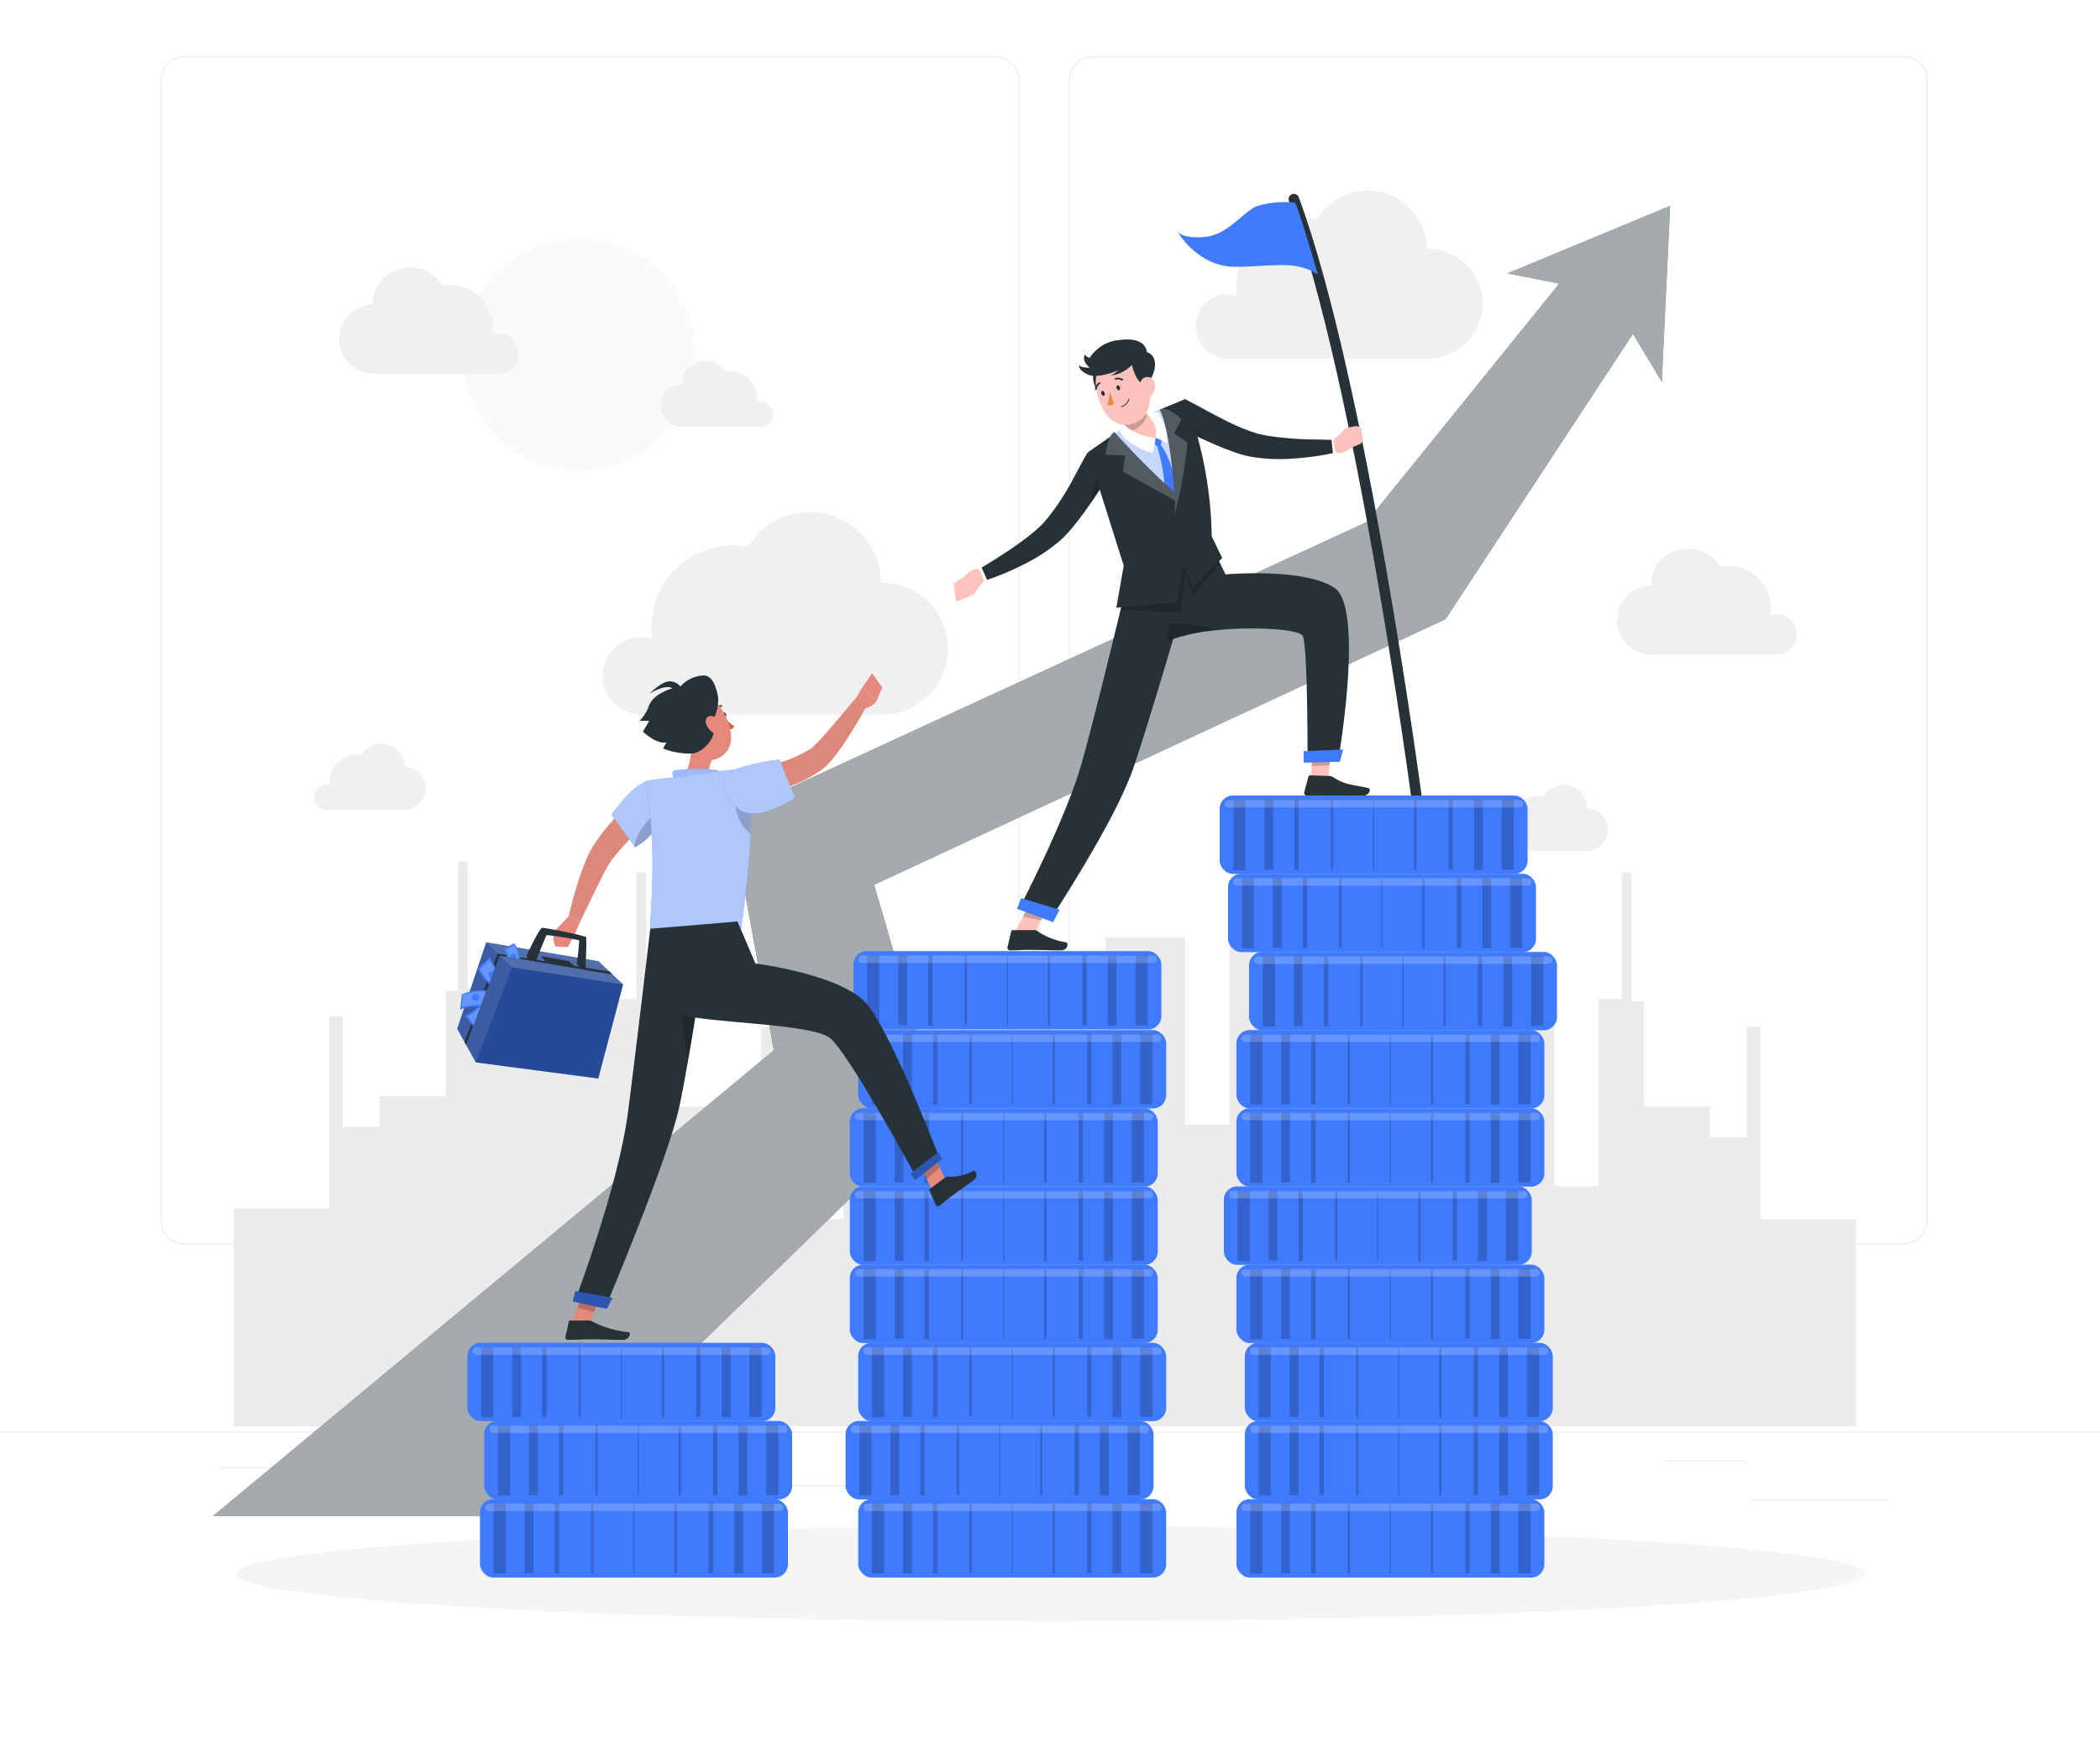 <svg xmlns="http://www.w3.org/2000/svg" xmlns:xlink="http://www.w3.org/1999/xlink" width="200" height="168" viewBox="0 0 200 168">
  <defs>
    <filter id="Rectangle_1867" x="1" y="0" width="198" height="168" filterUnits="userSpaceOnUse">
      <feOffset dy="3" input="SourceAlpha"/>
      <feGaussianBlur stdDeviation="3" result="blur"/>
      <feFlood flood-opacity="0.502"/>
      <feComposite operator="in" in2="blur"/>
      <feComposite in="SourceGraphic"/>
    </filter>
  </defs>
  <g id="Group_2350" data-name="Group 2350" transform="translate(-1105 -1262)">
    <g transform="matrix(1, 0, 0, 1, 1105, 1262)" filter="url(#Rectangle_1867)">
      <rect id="Rectangle_1867-2" data-name="Rectangle 1867" width="180" height="150" transform="translate(10 6)" fill="#fff"/>
    </g>
    <g id="Layer_2" data-name="Layer 2" transform="translate(1105 1267.363)">
      <g id="Background_Complete" data-name="Background Complete">
        <rect id="Rectangle_1600" data-name="Rectangle 1600" width="200" height="0.1" transform="translate(0 130.98)" fill="#ebebeb"/>
        <rect id="Rectangle_1601" data-name="Rectangle 1601" width="13.248" height="0.1" transform="translate(166.712 137.416)" fill="#ebebeb"/>
        <rect id="Rectangle_1602" data-name="Rectangle 1602" width="3.476" height="0.1" transform="translate(129.012 138.504)" fill="#ebebeb"/>
        <rect id="Rectangle_1603" data-name="Rectangle 1603" width="7.676" height="0.1" transform="translate(158.636 133.704)" fill="#ebebeb"/>
        <rect id="Rectangle_1604" data-name="Rectangle 1604" width="17.276" height="0.1" transform="translate(20.984 134.376)" fill="#ebebeb"/>
        <rect id="Rectangle_1605" data-name="Rectangle 1605" width="2.532" height="0.1" transform="translate(41.824 134.376)" fill="#ebebeb"/>
        <rect id="Rectangle_1606" data-name="Rectangle 1606" width="37.472" height="0.1" transform="translate(52.588 136.064)" fill="#ebebeb"/>
        <path id="Path_6551" data-name="Path 6551" d="M117.726,113.14H40.49a2.284,2.284,0,0,1-2.28-2.284V2.284A2.284,2.284,0,0,1,40.49,0h77.236a2.284,2.284,0,0,1,2.284,2.284V110.856A2.284,2.284,0,0,1,117.726,113.14ZM40.49.1a2.184,2.184,0,0,0-2.18,2.184V110.856a2.184,2.184,0,0,0,2.18,2.184h77.236a2.188,2.188,0,0,0,2.184-2.184V2.284A2.188,2.188,0,0,0,117.726.1Z" transform="translate(-22.926)" fill="#ebebeb"/>
        <path id="Path_6552" data-name="Path 6552" d="M334.024,113.14h-77.24a2.288,2.288,0,0,1-2.284-2.284V2.284A2.288,2.288,0,0,1,256.784,0h77.24A2.284,2.284,0,0,1,336.3,2.284V110.856A2.284,2.284,0,0,1,334.024,113.14ZM256.784.1A2.188,2.188,0,0,0,254.6,2.284V110.856a2.188,2.188,0,0,0,2.184,2.184h77.24a2.188,2.188,0,0,0,2.184-2.184V2.284A2.188,2.188,0,0,0,334.024.1Z" transform="translate(-152.7)" fill="#ebebeb"/>
        <path id="Path_6553" data-name="Path 6553" d="M210.134,238.25V218.522h-9.1V200.23h-1.284v10.484h-3.5v-2.9h-6.3v-10.04h-1.168V185.506h-.936v12.048h-2.216V215.4h-4.2V197.554h-7.584v15.092H165.87V194.354h-1.284v10.484h-3.5v-2.9h-6.3V191.9h-1.168V179.63h-.936v12.044h-2.216v17.848h-4.2V191.674h-7.588v17.264h-5.116V198.9H132.39V186.63h-.932v12.048h-2.22v17.844h-4.2V198.678H117.45v17.844h-3.736v2h-6.54V200.23H105.89v10.484h-3.5v-2.9h-6.3v-10.04H94.918V185.506h-.936v12.048H91.95v-1H84.362v1h-4.2v-1H77.942V184.5H77.01V196.77H75.842v10.04h-6.3v2.9h-3.5V199.226H64.754v18.292h-9.1V238.25Z" transform="translate(-33.39 -107.778)" fill="#ebebeb"/>
        <circle id="Ellipse_215" data-name="Ellipse 215" cx="11.116" cy="11.116" r="11.116" transform="translate(40.636 22.4) rotate(-22.5)" fill="#fafafa"/>
        <path id="Path_6554" data-name="Path 6554" d="M97.576,58.454A1.936,1.936,0,0,0,95.088,56.6a4.084,4.084,0,0,0-4.048-4.684,3.9,3.9,0,0,0-.752.072A3.576,3.576,0,0,0,83.656,53.8H83.6a3.3,3.3,0,0,0,0,6.592H95.7A1.928,1.928,0,0,0,97.576,58.454Z" transform="translate(-48.18 -30.162)" fill="#f0f0f0"/>
        <path id="Path_6555" data-name="Path 6555" d="M401.878,125.4a1.924,1.924,0,0,0-2.488-1.848,4.18,4.18,0,0,0,.044-.6,4.092,4.092,0,0,0-4.092-4.088,4.285,4.285,0,0,0-.756.068,3.576,3.576,0,0,0-6.62,1.8h-.06a3.3,3.3,0,0,0,0,6.592h12.1A1.932,1.932,0,0,0,401.878,125.4Z" transform="translate(-230.766 -70.343)" fill="#f0f0f0"/>
        <path id="Path_6556" data-name="Path 6556" d="M284.71,44.889a3.048,3.048,0,0,1,3.936-2.916,6.627,6.627,0,0,1-.068-.94,6.464,6.464,0,0,1,7.664-6.364,5.66,5.66,0,0,1,10.492,2.86h.092a5.216,5.216,0,1,1,0,10.432H287.682A3.06,3.06,0,0,1,284.71,44.889Z" transform="translate(-170.826 -19.173)" fill="#f0f0f0"/>
        <path id="Path_6557" data-name="Path 6557" d="M143.48,124.1a3.676,3.676,0,0,1,4.736-3.52,7.6,7.6,0,0,1-.084-1.132,7.792,7.792,0,0,1,7.792-7.788,8.045,8.045,0,0,1,1.432.132,6.8,6.8,0,0,1,12.628,3.444h.112a6.276,6.276,0,0,1,0,12.552h-23.04a3.676,3.676,0,0,1-3.576-3.688Z" transform="translate(-86.088 -65.098)" fill="#f0f0f0"/>
        <path id="Path_6558" data-name="Path 6558" d="M167.99,77.544a1.2,1.2,0,0,0-1.548-1.152,2.8,2.8,0,0,0,.028-.368,2.544,2.544,0,0,0-2.544-2.56,2.58,2.58,0,0,0-.468.044,2.224,2.224,0,0,0-4.124,1.156H159.3a2.048,2.048,0,0,0,0,4.1h7.524A1.2,1.2,0,0,0,167.99,77.544Z" transform="translate(-94.35 -43.464)" fill="#f0f0f0"/>
        <path id="Path_6559" data-name="Path 6559" d="M74.72,168.773a1.2,1.2,0,0,1,1.2-1.2,1.264,1.264,0,0,1,.348.052,2.247,2.247,0,0,1-.028-.368,2.544,2.544,0,0,1,2.544-2.544,2.581,2.581,0,0,1,.468.044,2.224,2.224,0,0,1,4.124,1.124h.036a2.052,2.052,0,0,1,0,4.1H75.888A1.2,1.2,0,0,1,74.72,168.773Z" transform="translate(-44.832 -98.213)" fill="#f0f0f0"/>
        <path id="Path_6560" data-name="Path 6560" d="M356.21,178.573a1.2,1.2,0,0,1,1.2-1.2,1.265,1.265,0,0,1,.348.052,2.248,2.248,0,0,1-.028-.368,2.544,2.544,0,0,1,2.544-2.544,2.579,2.579,0,0,1,.468.044,2.224,2.224,0,0,1,4.124,1.136h.036a2.052,2.052,0,0,1,0,4.1h-7.524A1.2,1.2,0,0,1,356.21,178.573Z" transform="translate(-213.726 -104.093)" fill="#f0f0f0"/>
      </g>
      <g id="Shadow" transform="translate(22.444 139.988)">
        <ellipse id="_Path_" data-name="&lt;Path&gt;" cx="77.556" cy="4.528" rx="77.556" ry="4.528" fill="#f5f5f5"/>
      </g>
      <g id="Arrow" transform="translate(20.276 14.248)">
        <path id="Path_6561" data-name="Path 6561" d="M185.934,47.8l-17.1,26.036-.752,1.144-1.488.692-52.928,24.6,5.228,17.912,1.2,4.1-4.144,3.424L80.238,160.4H50.69l53.424-44.364-3.236-17.616-.88-4.8,4.136-1.9,56.408-25.976,18.372-22.724-4.928-.976,15.492-6.428-.8,16.756Z" transform="translate(-50.69 -35.62)" fill="#263238"/>
        <path id="Path_6562" data-name="Path 6562" d="M185.934,47.8l-17.1,26.036-.752,1.144-1.488.692-52.928,24.6,5.228,17.912,1.2,4.1-4.144,3.424L80.238,160.4H50.69l53.424-44.364-3.236-17.616-.88-4.8,4.136-1.9,56.408-25.976,18.372-22.724-4.928-.976,15.492-6.428-.8,16.756Z" transform="translate(-50.69 -35.62)" fill="#fafafa" opacity="0.6"/>
      </g>
      <g id="Character_2" data-name="Character 2" transform="translate(90.812 13.6)">
        <path id="Path_6563" data-name="Path 6563" d="M244.974,200.484l-.9,1.752-.912,1.78-1.6-.584.8-1.564,1.008-1.968Z" transform="translate(-235.754 -133.54)" fill="#ffc2bc"/>
        <path id="Path_6564" data-name="Path 6564" d="M246.174,200.484l-.9,1.752-1.708-.368,1.008-1.968Z" transform="translate(-236.954 -133.54)" opacity="0.2"/>
        <path id="Path_6565" data-name="Path 6565" d="M319.724,90.836S314.484,51.4,308.06,34" transform="translate(-275.648 -34)" fill="none" stroke="#263238" stroke-linecap="round" stroke-linejoin="round" stroke-width="1"/>
        <path id="Path_6566" data-name="Path 6566" d="M311.9,167.752l1.7-.068.332-3.944-1.7.068Z" transform="translate(-277.952 -111.844)" fill="#ffc2bc"/>
        <path id="Path_6567" data-name="Path 6567" d="M312.925,171.26l-1.856-.06a.156.156,0,0,0-.152.112l-.4,1.5a.244.244,0,0,0,.232.308c.672,0,1.644,0,2.488.028.984.028,1.6,0,2.768.02.7,0,.92-.676.628-.748-1.32-.332-2.184-.272-3.3-1.012A.8.8,0,0,0,312.925,171.26Z" transform="translate(-277.117 -116.32)" fill="#263238"/>
        <path id="Path_6568" data-name="Path 6568" d="M314.172,163.74,314,165.772l-1.7.068.168-2.032Z" transform="translate(-278.192 -111.844)" opacity="0.2"/>
        <path id="Path_6569" data-name="Path 6569" d="M284.61,124.35c.432.824.464,9.508.464,11.712h2.94c.38-2.284,2.26-14.552-.4-16.3-2.928-1.932-10.352-1.268-10.352-1.268l-.536-1.084-1.072-2.16-6.144,2.3-1.34.5-.552.208h-.048v.164h0c.02.24.076.724.176,1.328a16.917,16.917,0,0,0,.488,2.144c.568,1.852,1.576,3.6,3.328,3.016.076-.024.152-.056.228-.088.144-.064.3-.124.46-.184a18.841,18.841,0,0,1,4.328-.852C280.29,123.45,284.282,123.73,284.61,124.35Z" transform="translate(-251.354 -82.75)" fill="#263238"/>
        <path id="Path_6570" data-name="Path 6570" d="M313.826,166.212l-3.436.088-.02-1.1,3.776-.156Z" transform="translate(-277.034 -112.624)" fill="#407bff"/>
        <path id="Path_6571" data-name="Path 6571" d="M242.438,208.049h-2.072a.148.148,0,0,0-.144.116l-.352,1.512a.248.248,0,0,0,.244.3c.668,0,1.156-.052,2-.052.516,0,2.072.052,2.8.052s.8-.7.52-.768a6.666,6.666,0,0,1-2.7-1.056A.4.4,0,0,0,242.438,208.049Z" transform="translate(-234.73 -138.429)" fill="#263238"/>
        <path id="Path_6572" data-name="Path 6572" d="M259.178,121.45l-.356,1.228c-.188.656-.448,1.548-.752,2.584l-.76,2.588c-1.3,4.38-2.944,9.848-3.856,12.444-1.816,5.152-7.892,14.316-7.892,14.316l-2.932-1.068s4.488-8.632,5.96-13.856c1.028-3.648,2.64-10.2,3.7-14.608l.508-2.112c.172-.72.312-1.308.4-1.72s.16-.676.16-.676l1.18.18Z" transform="translate(-236.39 -85.942)" fill="#263238"/>
        <path id="Path_6573" data-name="Path 6573" d="M245.59,202.718l-3.44-1.264.388-1.024,3.668,1.108Z" transform="translate(-236.102 -133.858)" fill="#407bff"/>
        <path id="Path_6574" data-name="Path 6574" d="M276.258,117.456l-2.6,3.028-.356-.968-.4-1.056-.364,3.64-4.776-.156-1-.032.508-2.112c-.1-.6-.156-1.088-.176-1.328h0l.032-.18.552-.208c.1-.432.16-.676.16-.676l1.18.18,6.156-2.288Z" transform="translate(-250.874 -82.78)" opacity="0.2"/>
        <path id="Path_6575" data-name="Path 6575" d="M282.588,135.742a16.919,16.919,0,0,0-4.8,1.036c-.076.032-.152.064-.228.088l.348-1.712A13.45,13.45,0,0,1,282.588,135.742Z" transform="translate(-257.348 -94.686)" opacity="0.2"/>
        <path id="Path_6576" data-name="Path 6576" d="M231.388,123.156l-1.044,1.384-.884-1.7s1-1.176,1.6-.632Z" transform="translate(-228.488 -86.836)" fill="#ffc2bc"/>
        <path id="Path_6577" data-name="Path 6577" d="M227.29,126.33l-.26-1.724.972-.616.884,1.708Z" transform="translate(-227.03 -87.994)" fill="#ffc2bc"/>
        <path id="Path_6578" data-name="Path 6578" d="M233.9,122.722l-.292.148-.432-1.1.464-.224Z" transform="translate(-230.72 -86.53)" fill="#fff"/>
        <path id="Path_6579" data-name="Path 6579" d="M245.872,96.384q-.228.4-.468.768-.6.984-1.264,1.936l-.364.524c-.368.528-.756,1.044-1.172,1.56-.208.256-.42.516-.656.772a9.034,9.034,0,0,1-.756.76,16.515,16.515,0,0,1-3.352,2.212,25.883,25.883,0,0,1-3.6,1.528l-.52-1.168c.52-.316,1.06-.64,1.576-.976s1.04-.668,1.54-1.02.992-.708,1.456-1.08a13.569,13.569,0,0,0,1.3-1.156,21.05,21.05,0,0,0,2.068-2.856c.668-1.036,1.512-2.852,2.172-3.888Z" transform="translate(-231.044 -70.18)" fill="#263238"/>
        <path id="Path_6580" data-name="Path 6580" d="M261.034,100.734q-.6.984-1.264,1.936a5.6,5.6,0,0,1,.684-2.4A1.108,1.108,0,0,1,261.034,100.734Z" transform="translate(-246.674 -73.762)" opacity="0.2"/>
        <path id="Path_6581" data-name="Path 6581" d="M318.53,88.311,317.37,89.4l.164,1c.424.56,1.4-.136,1.628-.308a.488.488,0,0,1,.116-.068l.616-.252a.516.516,0,0,0,.316-.564l-.12-.736a.516.516,0,0,0-.616-.424l-.692.14a.524.524,0,0,0-.252.128Z" transform="translate(-281.234 -66.419)" fill="#ffc2bc"/>
        <path id="Path_6582" data-name="Path 6582" d="M316.7,91.33l.32-.08.184,1.164-.5.116Z" transform="translate(-280.832 -68.35)" fill="#fff"/>
        <path id="Path_6583" data-name="Path 6583" d="M294.684,86.764a26.116,26.116,0,0,1-3.856.52,16.26,16.26,0,0,1-4-.184,8.989,8.989,0,0,1-1.04-.264c-.336-.1-.648-.216-.96-.332-.62-.228-1.2-.472-1.8-.74l-.708-.32c-.536-.248-1.064-.5-1.6-.772-.4-.192-.772-.4-1.156-.608l1.028-2.444c1.1.552,2.4,1.3,3.5,1.848a20.275,20.275,0,0,0,3.244,1.392,13.11,13.11,0,0,0,1.7.332c.592.084,1.2.136,1.8.184s1.228.076,1.844.084,1.248.028,1.856.036Z" transform="translate(-258.548 -62.572)" fill="#263238"/>
        <path id="Path_6584" data-name="Path 6584" d="M283.708,88.318c-.536-.248-1.064-.5-1.6-.772L281.9,86.41a4,4,0,0,1,1.808,1.908Z" transform="translate(-259.952 -65.446)" opacity="0.2"/>
        <path id="Path_6585" data-name="Path 6585" d="M259.88,86.94a32.214,32.214,0,0,1,1.576,5.016c.288,1.2,1.308,2.4,1.484,3.5a30.742,30.742,0,0,0,.72,3.6c1.22-.656,4.912-1.468,7.388-2.8.1-9.968-2.572-13.856-2.572-13.856a16.857,16.857,0,0,0-2,.644l-.432.176a38.306,38.306,0,0,0-3.48,1.872c-.22.132-.44.268-.652.4C260.824,86.2,259.88,86.94,259.88,86.94Z" transform="translate(-246.74 -63.04)" fill="#407bff"/>
        <path id="Path_6586" data-name="Path 6586" d="M259.88,86.94a32.214,32.214,0,0,1,1.576,5.016c.288,1.2,1.308,2.4,1.484,3.5a30.742,30.742,0,0,0,.72,3.6c1.22-.656,4.912-1.468,7.388-2.8.1-9.968-2.572-13.856-2.572-13.856a16.857,16.857,0,0,0-2,.644l-.432.176a38.306,38.306,0,0,0-3.48,1.872c-.22.132-.44.268-.652.4C260.824,86.2,259.88,86.94,259.88,86.94Z" transform="translate(-246.74 -63.04)" fill="#fff" opacity="0.7"/>
        <path id="Path_6587" data-name="Path 6587" d="M274.962,91.828l.152-.924-.636-.044-.388.432Z" transform="translate(-255.266 -68.116)" fill="#407bff"/>
        <path id="Path_6588" data-name="Path 6588" d="M269.7,83.322c-1.176.656-2.34-.108-3.092-.632l-.08-.056a2.778,2.778,0,0,0,.256-1.944,11.062,11.062,0,0,0-.656-2.4l2.692,1.544c0,.184-.032.348-.04.492-.036.348-.04.584.152.736a1.768,1.768,0,0,0,.98.22C270.222,81.638,270.51,82.87,269.7,83.322Z" transform="translate(-250.49 -60.574)" fill="#ffc2bc"/>
        <path id="Path_6589" data-name="Path 6589" d="M261.424,85.03a70.519,70.519,0,0,0,5.868,5.46s-.184-6.252-1.3-7.912l2.3-.968a38.028,38.028,0,0,1,2.532,13.076l1,2.056-2.8,2.848-.9-2.108-.608,3.484-5.776.516.708-4-3.412-10.8Z" transform="translate(-246.236 -62.566)" fill="#263238"/>
        <path id="Path_6590" data-name="Path 6590" d="M275.51,92.486a18.256,18.256,0,0,1,.744,4.184l1.032.536.184-.8s-.908-3.516-1.744-4.136Z" transform="translate(-256.118 -68.962)" fill="#407bff"/>
        <path id="Path_6591" data-name="Path 6591" d="M264.04,86.141a76.723,76.723,0,0,0,5.728,5.752s-.436-6.288-1.408-7.872c0,0,.668-.46,2.092.932l-.712,1.32,1.264.872a37.353,37.353,0,0,1-1.264,6.948,10.062,10.062,0,0,0,.08-1.428l-4.964-2.748.22-1.524-1.876-.076S263.408,86.521,264.04,86.141Z" transform="translate(-248.732 -63.969)" fill="#263238"/>
        <path id="Path_6592" data-name="Path 6592" d="M264.04,86.141a76.723,76.723,0,0,0,5.728,5.752s-.436-6.288-1.408-7.872c0,0,.668-.46,2.092.932l-.712,1.32,1.264.872a37.353,37.353,0,0,1-1.264,6.948,10.062,10.062,0,0,0,.08-1.428l-4.964-2.748.22-1.524-1.876-.076S263.408,86.521,264.04,86.141Z" transform="translate(-248.732 -63.969)" fill="#fff" opacity="0.2"/>
        <path id="Path_6593" data-name="Path 6593" d="M291.556,34.783a8.78,8.78,0,0,0-3.74.36c-1.34.632-2.688,2.692-4.864,2.892s-2.612-.512-2.612-.512,1.916,3.4,5.6,3.36,5.6-.64,7.772.728C293.72,41.607,292.048,35.843,291.556,34.783Z" transform="translate(-259.016 -34.435)" fill="#407bff"/>
        <path id="Path_6594" data-name="Path 6594" d="M269.534,84.041a2.128,2.128,0,0,1-2.1,1.656,1.38,1.38,0,0,1-.228,0l-.08-.056a2.778,2.778,0,0,0,.256-1.944,2.672,2.672,0,0,1,2-.372C269.346,83.653,269.342,83.889,269.534,84.041Z" transform="translate(-251.09 -63.561)" opacity="0.2"/>
        <path id="Path_6595" data-name="Path 6595" d="M270.014,88.928a2.82,2.82,0,0,1-.3,1.4c-.74-.1-2.952-1.2-3.064-2.112a1.176,1.176,0,0,1,.344-.572A5.248,5.248,0,0,0,270.014,88.928Z" transform="translate(-250.802 -66.184)" fill="#fff"/>
        <path id="Path_6596" data-name="Path 6596" d="M273.866,87.15a2.932,2.932,0,0,1,1.124.572,5.4,5.4,0,0,0-.872-3.036,2.044,2.044,0,0,0-1.048.176S274.278,86.006,273.866,87.15Z" transform="translate(-254.654 -64.406)" fill="#fff"/>
        <path id="Path_6597" data-name="Path 6597" d="M260.246,75.556c-.044.684.4,1.964,1.168,1.32S260.322,74.38,260.246,75.556Z" transform="translate(-246.958 -58.704)" fill="#263238"/>
        <path id="Path_6598" data-name="Path 6598" d="M265.427,72.992c.5,1.6.868,2.528.376,3.628a2.257,2.257,0,0,1-3.94.216c-.872-1.292-1.54-3.708-.224-4.9a2.324,2.324,0,0,1,3.788,1.056Z" transform="translate(-247.351 -56.4)" fill="#ffc2bc"/>
        <path id="Path_6599" data-name="Path 6599" d="M269.662,69.225c-.16-1.048-1.4-.9-2.132-.348h0v2.068a5.008,5.008,0,0,0,.8-.48s.284,1.548,1.232,2C270.77,71.293,270.87,69.5,269.662,69.225Z" transform="translate(-251.33 -54.669)" fill="#263238"/>
        <path id="Path_6600" data-name="Path 6600" d="M272.788,77.092a1.6,1.6,0,0,1-.4,1.148c-.38.4-.868.136-1.008-.376s-.084-1.228.4-1.448a.728.728,0,0,1,1.008.676Z" transform="translate(-253.6 -59.416)" fill="#ffc2bc"/>
        <path id="Path_6601" data-name="Path 6601" d="M266.149,78.507a.237.237,0,0,1-.068.288c-.068.032-.192-.048-.24-.176a.235.235,0,0,1,.068-.288C265.977,78.3,266.1,78.379,266.149,78.507Z" transform="translate(-250.305 -60.595)" fill="#263238"/>
        <path id="Path_6602" data-name="Path 6602" d="M262.509,79.837c.052.128.02.256-.064.288s-.192-.048-.24-.176-.02-.26.064-.288S262.457,79.709,262.509,79.837Z" transform="translate(-248.121 -61.393)" fill="#263238"/>
        <path id="Path_6603" data-name="Path 6603" d="M263.868,79.84a4.709,4.709,0,0,1-.228,1.288.8.8,0,0,0,.652-.12Z" transform="translate(-248.996 -61.504)" fill="#ed893e"/>
        <path id="Path_6604" data-name="Path 6604" d="M267.132,82.25a.881.881,0,0,1-.164.072.04.04,0,0,1-.052-.024.036.036,0,0,1,.024-.048,1.076,1.076,0,0,0,.684-.7.04.04,0,0,1,.048-.028.036.036,0,0,1,.028.048,1.112,1.112,0,0,1-.568.684Z" transform="translate(-250.96 -62.51)" fill="#263238"/>
        <path id="Path_6605" data-name="Path 6605" d="M266.175,76.791a.088.088,0,0,1-.084,0,.648.648,0,0,0-.58-.076.08.08,0,0,1-.064-.144.8.8,0,0,1,.732.084.084.084,0,0,1,.024.112A.092.092,0,0,1,266.175,76.791Z" transform="translate(-250.059 -59.511)" fill="#263238"/>
        <path id="Path_6606" data-name="Path 6606" d="M260.819,78.359h-.048a.08.08,0,0,1-.072-.088.8.8,0,0,1,.4-.624.081.081,0,0,1,.076.144.612.612,0,0,0-.3.5.08.08,0,0,1-.056.072Z" transform="translate(-247.231 -60.183)" fill="#263238"/>
        <path id="Path_6607" data-name="Path 6607" d="M261.916,69.862a3.22,3.22,0,0,1-2,.992,2.4,2.4,0,0,0,.716-.492s-1.932.836-2.884.4-.844-.908-.844-.908.108.276,1.032.248c0,0-.8-.528-.476-1.264a.592.592,0,0,0,.476.316,3.728,3.728,0,0,1,2.856-1.688c2.076-.24,2.5.584,2.588,1.2S261.916,69.862,261.916,69.862Z" transform="translate(-244.952 -54.054)" fill="#263238"/>
      </g>
      <g id="Coin_stack" data-name="Coin stack" transform="translate(44.512 70.404)">
        <rect id="Rectangle_1607" data-name="Rectangle 1607" width="29.328" height="7.464" rx="1.26" transform="translate(73.244 67.012)" fill="#407bff"/>
        <rect id="Rectangle_1608" data-name="Rectangle 1608" width="1.16" height="6.668" transform="translate(74.556 67.444)" opacity="0.2"/>
        <rect id="Rectangle_1609" data-name="Rectangle 1609" width="0.844" height="6.668" transform="translate(77.508 67.412)" opacity="0.2"/>
        <rect id="Rectangle_1610" data-name="Rectangle 1610" width="0.424" height="6.668" transform="translate(80.356 67.444)" opacity="0.2"/>
        <rect id="Rectangle_1611" data-name="Rectangle 1611" width="0.212" height="6.668" transform="translate(83.84 67.412)" opacity="0.2"/>
        <rect id="Rectangle_1612" data-name="Rectangle 1612" width="1.16" height="6.668" transform="translate(101.26 74.076) rotate(180)" opacity="0.2"/>
        <rect id="Rectangle_1613" data-name="Rectangle 1613" width="0.844" height="6.668" transform="translate(98.308 74.108) rotate(180)" opacity="0.2"/>
        <rect id="Rectangle_1614" data-name="Rectangle 1614" width="0.42" height="6.668" transform="translate(95.46 74.076) rotate(180)" opacity="0.2"/>
        <rect id="Rectangle_1615" data-name="Rectangle 1615" width="0.212" height="6.668" transform="translate(91.976 74.108) rotate(180)" opacity="0.2"/>
        <rect id="Rectangle_1616" data-name="Rectangle 1616" width="0.104" height="6.668" transform="translate(87.96 74.108) rotate(180)" opacity="0.2"/>
        <path id="Path_6608" data-name="Path 6608" d="M323.672,345.324h-27.7a.352.352,0,0,1-.352-.352h0a.352.352,0,0,1,.352-.352h27.7a.348.348,0,0,1,.352.352h0a.348.348,0,0,1-.352.352Z" transform="translate(-221.884 -277.176)" fill="#fff" opacity="0.2"/>
        <rect id="Rectangle_1617" data-name="Rectangle 1617" width="29.328" height="7.464" rx="1.26" transform="translate(74.044 59.568)" fill="#407bff"/>
        <rect id="Rectangle_1618" data-name="Rectangle 1618" width="1.16" height="6.668" transform="translate(75.356 59.996)" opacity="0.2"/>
        <rect id="Rectangle_1619" data-name="Rectangle 1619" width="0.844" height="6.668" transform="translate(78.312 59.964)" opacity="0.2"/>
        <rect id="Rectangle_1620" data-name="Rectangle 1620" width="0.42" height="6.668" transform="translate(81.16 59.996)" opacity="0.2"/>
        <rect id="Rectangle_1621" data-name="Rectangle 1621" width="0.212" height="6.668" transform="translate(84.64 59.964)" opacity="0.2"/>
        <rect id="Rectangle_1622" data-name="Rectangle 1622" width="1.16" height="6.668" transform="translate(102.064 66.632) rotate(180)" opacity="0.2"/>
        <rect id="Rectangle_1623" data-name="Rectangle 1623" width="0.844" height="6.668" transform="translate(99.108 66.668) rotate(180)" opacity="0.2"/>
        <rect id="Rectangle_1624" data-name="Rectangle 1624" width="0.424" height="6.668" transform="translate(96.26 66.632) rotate(180)" opacity="0.2"/>
        <rect id="Rectangle_1625" data-name="Rectangle 1625" width="0.212" height="6.668" transform="translate(92.776 66.668) rotate(180)" opacity="0.2"/>
        <rect id="Rectangle_1626" data-name="Rectangle 1626" width="0.104" height="6.668" transform="translate(88.76 66.668) rotate(180)" opacity="0.2"/>
        <path id="Path_6609" data-name="Path 6609" d="M325.672,326.708h-27.7a.356.356,0,0,1-.352-.352h0a.356.356,0,0,1,.352-.356h27.7a.352.352,0,0,1,.352.356h0A.352.352,0,0,1,325.672,326.708Z" transform="translate(-223.084 -266.004)" fill="#fff" opacity="0.2"/>
        <rect id="Rectangle_1627" data-name="Rectangle 1627" width="29.328" height="7.464" rx="1.26" transform="translate(74.044 52.12)" fill="#407bff"/>
        <rect id="Rectangle_1628" data-name="Rectangle 1628" width="1.16" height="6.668" transform="translate(75.356 52.552)" opacity="0.2"/>
        <rect id="Rectangle_1629" data-name="Rectangle 1629" width="0.844" height="6.668" transform="translate(78.312 52.52)" opacity="0.2"/>
        <rect id="Rectangle_1630" data-name="Rectangle 1630" width="0.42" height="6.668" transform="translate(81.16 52.552)" opacity="0.2"/>
        <rect id="Rectangle_1631" data-name="Rectangle 1631" width="0.212" height="6.668" transform="translate(84.64 52.52)" opacity="0.2"/>
        <rect id="Rectangle_1632" data-name="Rectangle 1632" width="1.16" height="6.668" transform="translate(102.064 59.184) rotate(180)" opacity="0.2"/>
        <rect id="Rectangle_1633" data-name="Rectangle 1633" width="0.844" height="6.668" transform="translate(99.108 59.22) rotate(180)" opacity="0.2"/>
        <rect id="Rectangle_1634" data-name="Rectangle 1634" width="0.424" height="6.668" transform="translate(96.26 59.184) rotate(180)" opacity="0.2"/>
        <rect id="Rectangle_1635" data-name="Rectangle 1635" width="0.212" height="6.668" transform="translate(92.776 59.22) rotate(180)" opacity="0.2"/>
        <rect id="Rectangle_1636" data-name="Rectangle 1636" width="0.104" height="6.668" transform="translate(88.76 59.22) rotate(180)" opacity="0.2"/>
        <path id="Path_6610" data-name="Path 6610" d="M325.672,308.094h-27.7a.352.352,0,0,1-.352-.352h0a.352.352,0,0,1,.352-.352h27.7a.348.348,0,0,1,.352.352h0a.348.348,0,0,1-.352.352Z" transform="translate(-223.084 -254.838)" fill="#fff" opacity="0.2"/>
        <rect id="Rectangle_1637" data-name="Rectangle 1637" width="29.328" height="7.464" rx="1.26" transform="translate(73.244 44.676)" fill="#407bff"/>
        <rect id="Rectangle_1638" data-name="Rectangle 1638" width="1.16" height="6.668" transform="translate(74.556 45.108)" opacity="0.2"/>
        <rect id="Rectangle_1639" data-name="Rectangle 1639" width="0.844" height="6.668" transform="translate(77.508 45.072)" opacity="0.2"/>
        <rect id="Rectangle_1640" data-name="Rectangle 1640" width="0.424" height="6.668" transform="translate(80.356 45.108)" opacity="0.2"/>
        <rect id="Rectangle_1641" data-name="Rectangle 1641" width="0.212" height="6.668" transform="translate(83.84 45.072)" opacity="0.2"/>
        <rect id="Rectangle_1642" data-name="Rectangle 1642" width="1.16" height="6.668" transform="translate(101.26 51.74) rotate(180)" opacity="0.2"/>
        <rect id="Rectangle_1643" data-name="Rectangle 1643" width="0.844" height="6.668" transform="translate(98.308 51.772) rotate(180)" opacity="0.2"/>
        <rect id="Rectangle_1644" data-name="Rectangle 1644" width="0.42" height="6.668" transform="translate(95.46 51.74) rotate(180)" opacity="0.2"/>
        <rect id="Rectangle_1645" data-name="Rectangle 1645" width="0.212" height="6.668" transform="translate(91.976 51.772) rotate(180)" opacity="0.2"/>
        <rect id="Rectangle_1646" data-name="Rectangle 1646" width="0.104" height="6.668" transform="translate(87.96 51.772) rotate(180)" opacity="0.2"/>
        <path id="Path_6611" data-name="Path 6611" d="M323.672,289.484h-27.7a.356.356,0,0,1-.352-.352h0a.352.352,0,0,1,.352-.352h27.7a.348.348,0,0,1,.352.352h0A.352.352,0,0,1,323.672,289.484Z" transform="translate(-221.884 -243.672)" fill="#fff" opacity="0.2"/>
        <rect id="Rectangle_1647" data-name="Rectangle 1647" width="29.328" height="7.464" rx="1.26" transform="translate(72.044 37.228)" fill="#407bff"/>
        <rect id="Rectangle_1648" data-name="Rectangle 1648" width="1.16" height="6.668" transform="translate(73.356 37.66)" opacity="0.2"/>
        <rect id="Rectangle_1649" data-name="Rectangle 1649" width="0.844" height="6.668" transform="translate(76.308 37.628)" opacity="0.2"/>
        <rect id="Rectangle_1650" data-name="Rectangle 1650" width="0.42" height="6.668" transform="translate(79.156 37.66)" opacity="0.2"/>
        <rect id="Rectangle_1651" data-name="Rectangle 1651" width="0.212" height="6.668" transform="translate(82.64 37.628)" opacity="0.2"/>
        <rect id="Rectangle_1652" data-name="Rectangle 1652" width="1.16" height="6.668" transform="translate(100.06 44.292) rotate(180)" opacity="0.2"/>
        <rect id="Rectangle_1653" data-name="Rectangle 1653" width="0.844" height="6.668" transform="translate(97.104 44.328) rotate(180)" opacity="0.2"/>
        <rect id="Rectangle_1654" data-name="Rectangle 1654" width="0.42" height="6.668" transform="translate(94.26 44.292) rotate(180)" opacity="0.2"/>
        <rect id="Rectangle_1655" data-name="Rectangle 1655" width="0.212" height="6.668" transform="translate(90.78 44.328) rotate(180)" opacity="0.2"/>
        <rect id="Rectangle_1656" data-name="Rectangle 1656" width="0.104" height="6.668" transform="translate(86.76 44.328) rotate(180)" opacity="0.2"/>
        <path id="Path_6612" data-name="Path 6612" d="M320.672,270.864h-27.7a.348.348,0,0,1-.352-.352h0a.352.352,0,0,1,.352-.352h27.7a.352.352,0,0,1,.352.352h0a.348.348,0,0,1-.352.352Z" transform="translate(-220.084 -232.5)" fill="#fff" opacity="0.2"/>
        <rect id="Rectangle_1657" data-name="Rectangle 1657" width="29.328" height="7.464" rx="1.26" transform="translate(73.244 29.784)" fill="#407bff"/>
        <rect id="Rectangle_1658" data-name="Rectangle 1658" width="1.16" height="6.668" transform="translate(74.556 30.216)" opacity="0.2"/>
        <rect id="Rectangle_1659" data-name="Rectangle 1659" width="0.844" height="6.668" transform="translate(77.508 30.18)" opacity="0.2"/>
        <rect id="Rectangle_1660" data-name="Rectangle 1660" width="0.424" height="6.668" transform="translate(80.356 30.216)" opacity="0.2"/>
        <rect id="Rectangle_1661" data-name="Rectangle 1661" width="0.212" height="6.668" transform="translate(83.84 30.18)" opacity="0.2"/>
        <rect id="Rectangle_1662" data-name="Rectangle 1662" width="1.16" height="6.668" transform="translate(101.26 36.852) rotate(180)" opacity="0.2"/>
        <rect id="Rectangle_1663" data-name="Rectangle 1663" width="0.844" height="6.668" transform="translate(98.308 36.88) rotate(180)" opacity="0.2"/>
        <rect id="Rectangle_1664" data-name="Rectangle 1664" width="0.42" height="6.668" transform="translate(95.46 36.852) rotate(180)" opacity="0.2"/>
        <rect id="Rectangle_1665" data-name="Rectangle 1665" width="0.212" height="6.668" transform="translate(91.976 36.88) rotate(180)" opacity="0.2"/>
        <rect id="Rectangle_1666" data-name="Rectangle 1666" width="0.104" height="6.668" transform="translate(87.96 36.88) rotate(180)" opacity="0.2"/>
        <path id="Path_6613" data-name="Path 6613" d="M323.672,252.254h-27.7a.356.356,0,0,1-.352-.352h0a.352.352,0,0,1,.352-.352h27.7a.348.348,0,0,1,.352.352h0A.352.352,0,0,1,323.672,252.254Z" transform="translate(-221.884 -221.334)" fill="#fff" opacity="0.2"/>
        <rect id="Rectangle_1667" data-name="Rectangle 1667" width="29.328" height="7.464" rx="1.26" transform="translate(73.244 22.336)" fill="#407bff"/>
        <rect id="Rectangle_1668" data-name="Rectangle 1668" width="1.16" height="6.668" transform="translate(74.556 22.768)" opacity="0.2"/>
        <rect id="Rectangle_1669" data-name="Rectangle 1669" width="0.844" height="6.668" transform="translate(77.508 22.736)" opacity="0.2"/>
        <rect id="Rectangle_1670" data-name="Rectangle 1670" width="0.424" height="6.668" transform="translate(80.356 22.768)" opacity="0.2"/>
        <rect id="Rectangle_1671" data-name="Rectangle 1671" width="0.212" height="6.668" transform="translate(83.84 22.736)" opacity="0.2"/>
        <rect id="Rectangle_1672" data-name="Rectangle 1672" width="1.16" height="6.668" transform="translate(101.26 29.404) rotate(180)" opacity="0.2"/>
        <rect id="Rectangle_1673" data-name="Rectangle 1673" width="0.844" height="6.668" transform="translate(98.308 29.436) rotate(180)" opacity="0.2"/>
        <rect id="Rectangle_1674" data-name="Rectangle 1674" width="0.42" height="6.668" transform="translate(95.46 29.404) rotate(180)" opacity="0.2"/>
        <rect id="Rectangle_1675" data-name="Rectangle 1675" width="0.212" height="6.668" transform="translate(91.976 29.436) rotate(180)" opacity="0.2"/>
        <rect id="Rectangle_1676" data-name="Rectangle 1676" width="0.104" height="6.668" transform="translate(87.96 29.436) rotate(180)" opacity="0.2"/>
        <path id="Path_6614" data-name="Path 6614" d="M323.672,233.634h-27.7a.352.352,0,0,1-.352-.352h0a.356.356,0,0,1,.352-.352h27.7a.352.352,0,0,1,.352.352h0a.348.348,0,0,1-.352.352Z" transform="translate(-221.884 -210.162)" fill="#fff" opacity="0.2"/>
        <rect id="Rectangle_1677" data-name="Rectangle 1677" width="29.328" height="7.464" rx="1.26" transform="translate(74.444 14.892)" fill="#407bff"/>
        <rect id="Rectangle_1678" data-name="Rectangle 1678" width="1.16" height="6.668" transform="translate(75.756 15.324)" opacity="0.2"/>
        <rect id="Rectangle_1679" data-name="Rectangle 1679" width="0.844" height="6.668" transform="translate(78.712 15.292)" opacity="0.2"/>
        <rect id="Rectangle_1680" data-name="Rectangle 1680" width="0.424" height="6.668" transform="translate(81.56 15.324)" opacity="0.2"/>
        <rect id="Rectangle_1681" data-name="Rectangle 1681" width="0.212" height="6.668" transform="translate(85.04 15.292)" opacity="0.2"/>
        <rect id="Rectangle_1682" data-name="Rectangle 1682" width="1.16" height="6.668" transform="translate(102.464 21.956) rotate(180)" opacity="0.2"/>
        <rect id="Rectangle_1683" data-name="Rectangle 1683" width="0.844" height="6.668" transform="translate(99.508 21.988) rotate(180)" opacity="0.2"/>
        <rect id="Rectangle_1684" data-name="Rectangle 1684" width="0.42" height="6.668" transform="translate(96.66 21.956) rotate(180)" opacity="0.2"/>
        <rect id="Rectangle_1685" data-name="Rectangle 1685" width="0.212" height="6.668" transform="translate(93.176 21.988) rotate(180)" opacity="0.2"/>
        <rect id="Rectangle_1686" data-name="Rectangle 1686" width="0.104" height="6.668" transform="translate(89.164 21.988) rotate(180)" opacity="0.2"/>
        <path id="Path_6615" data-name="Path 6615" d="M326.672,215.024h-27.7a.356.356,0,0,1-.356-.352h0a.352.352,0,0,1,.356-.352h27.7a.352.352,0,0,1,.356.352h0a.356.356,0,0,1-.356.352Z" transform="translate(-223.684 -198.996)" fill="#fff" opacity="0.2"/>
        <rect id="Rectangle_1687" data-name="Rectangle 1687" width="29.328" height="7.464" rx="1.26" transform="translate(72.444 7.448)" fill="#407bff"/>
        <rect id="Rectangle_1688" data-name="Rectangle 1688" width="1.16" height="6.668" transform="translate(73.756 7.876)" opacity="0.2"/>
        <rect id="Rectangle_1689" data-name="Rectangle 1689" width="0.844" height="6.668" transform="translate(76.708 7.844)" opacity="0.2"/>
        <rect id="Rectangle_1690" data-name="Rectangle 1690" width="0.42" height="6.668" transform="translate(79.556 7.876)" opacity="0.2"/>
        <rect id="Rectangle_1691" data-name="Rectangle 1691" width="0.212" height="6.668" transform="translate(83.04 7.844)" opacity="0.2"/>
        <rect id="Rectangle_1692" data-name="Rectangle 1692" width="1.16" height="6.668" transform="translate(100.46 14.512) rotate(180)" opacity="0.2"/>
        <rect id="Rectangle_1693" data-name="Rectangle 1693" width="0.844" height="6.668" transform="translate(97.504 14.544) rotate(180)" opacity="0.2"/>
        <rect id="Rectangle_1694" data-name="Rectangle 1694" width="0.42" height="6.668" transform="translate(94.66 14.512) rotate(180)" opacity="0.2"/>
        <rect id="Rectangle_1695" data-name="Rectangle 1695" width="0.212" height="6.668" transform="translate(91.176 14.544) rotate(180)" opacity="0.2"/>
        <rect id="Rectangle_1696" data-name="Rectangle 1696" width="0.104" height="6.668" transform="translate(87.16 14.544) rotate(180)" opacity="0.2"/>
        <path id="Path_6616" data-name="Path 6616" d="M321.672,196.4h-27.7a.352.352,0,0,1-.352-.352h0a.356.356,0,0,1,.352-.352h27.7a.352.352,0,0,1,.352.352h0a.348.348,0,0,1-.352.352Z" transform="translate(-220.684 -187.824)" fill="#fff" opacity="0.2"/>
        <rect id="Rectangle_1697" data-name="Rectangle 1697" width="29.328" height="7.464" rx="1.26" transform="translate(71.644)" fill="#407bff"/>
        <rect id="Rectangle_1698" data-name="Rectangle 1698" width="1.16" height="6.668" transform="translate(72.956 0.432)" opacity="0.2"/>
        <rect id="Rectangle_1699" data-name="Rectangle 1699" width="0.844" height="6.668" transform="translate(75.908 0.4)" opacity="0.2"/>
        <rect id="Rectangle_1700" data-name="Rectangle 1700" width="0.424" height="6.668" transform="translate(78.756 0.432)" opacity="0.2"/>
        <rect id="Rectangle_1701" data-name="Rectangle 1701" width="0.212" height="6.668" transform="translate(82.24 0.4)" opacity="0.2"/>
        <rect id="Rectangle_1702" data-name="Rectangle 1702" width="1.16" height="6.668" transform="translate(99.66 7.064) rotate(180)" opacity="0.2"/>
        <rect id="Rectangle_1703" data-name="Rectangle 1703" width="0.844" height="6.668" transform="translate(96.704 7.096) rotate(180)" opacity="0.2"/>
        <rect id="Rectangle_1704" data-name="Rectangle 1704" width="0.42" height="6.668" transform="translate(93.856 7.064) rotate(180)" opacity="0.2"/>
        <rect id="Rectangle_1705" data-name="Rectangle 1705" width="0.212" height="6.668" transform="translate(90.38 7.096) rotate(180)" opacity="0.2"/>
        <rect id="Rectangle_1706" data-name="Rectangle 1706" width="0.104" height="6.668" transform="translate(86.36 7.096) rotate(180)" opacity="0.2"/>
        <path id="Path_6617" data-name="Path 6617" d="M319.672,177.794h-27.7a.348.348,0,0,1-.352-.352h0a.348.348,0,0,1,.352-.352h27.7a.348.348,0,0,1,.352.352h0a.348.348,0,0,1-.352.352Z" transform="translate(-219.484 -176.658)" fill="#fff" opacity="0.2"/>
        <rect id="Rectangle_1707" data-name="Rectangle 1707" width="29.328" height="7.464" rx="1.26" transform="translate(37.224 67.012)" fill="#407bff"/>
        <rect id="Rectangle_1708" data-name="Rectangle 1708" width="1.16" height="6.668" transform="translate(38.532 67.444)" opacity="0.2"/>
        <rect id="Rectangle_1709" data-name="Rectangle 1709" width="0.844" height="6.668" transform="translate(41.488 67.412)" opacity="0.2"/>
        <rect id="Rectangle_1710" data-name="Rectangle 1710" width="0.42" height="6.668" transform="translate(44.336 67.444)" opacity="0.2"/>
        <rect id="Rectangle_1711" data-name="Rectangle 1711" width="0.212" height="6.668" transform="translate(47.816 67.412)" opacity="0.2"/>
        <rect id="Rectangle_1712" data-name="Rectangle 1712" width="1.16" height="6.668" transform="translate(65.24 74.076) rotate(180)" opacity="0.2"/>
        <rect id="Rectangle_1713" data-name="Rectangle 1713" width="0.844" height="6.668" transform="translate(62.284 74.108) rotate(180)" opacity="0.2"/>
        <rect id="Rectangle_1714" data-name="Rectangle 1714" width="0.42" height="6.668" transform="translate(59.436 74.076) rotate(180)" opacity="0.2"/>
        <rect id="Rectangle_1715" data-name="Rectangle 1715" width="0.212" height="6.668" transform="translate(55.956 74.108) rotate(180)" opacity="0.2"/>
        <rect id="Rectangle_1716" data-name="Rectangle 1716" width="0.104" height="6.668" transform="translate(51.94 74.108) rotate(180)" opacity="0.2"/>
        <path id="Path_6618" data-name="Path 6618" d="M233.622,345.324h-27.7a.348.348,0,0,1-.352-.352h0a.348.348,0,0,1,.352-.352h27.7a.352.352,0,0,1,.352.352h0A.352.352,0,0,1,233.622,345.324Z" transform="translate(-167.854 -277.176)" fill="#fff" opacity="0.2"/>
        <rect id="Rectangle_1717" data-name="Rectangle 1717" width="29.328" height="7.464" rx="1.26" transform="translate(36.02 59.568)" fill="#407bff"/>
        <rect id="Rectangle_1718" data-name="Rectangle 1718" width="1.16" height="6.668" transform="translate(37.332 59.996)" opacity="0.2"/>
        <rect id="Rectangle_1719" data-name="Rectangle 1719" width="0.844" height="6.668" transform="translate(40.288 59.964)" opacity="0.2"/>
        <rect id="Rectangle_1720" data-name="Rectangle 1720" width="0.42" height="6.668" transform="translate(43.136 59.996)" opacity="0.2"/>
        <rect id="Rectangle_1721" data-name="Rectangle 1721" width="0.212" height="6.668" transform="translate(46.616 59.964)" opacity="0.2"/>
        <rect id="Rectangle_1722" data-name="Rectangle 1722" width="1.16" height="6.668" transform="translate(64.04 66.632) rotate(180)" opacity="0.2"/>
        <rect id="Rectangle_1723" data-name="Rectangle 1723" width="0.844" height="6.668" transform="translate(61.084 66.668) rotate(180)" opacity="0.2"/>
        <rect id="Rectangle_1724" data-name="Rectangle 1724" width="0.42" height="6.668" transform="translate(58.236 66.632) rotate(180)" opacity="0.2"/>
        <rect id="Rectangle_1725" data-name="Rectangle 1725" width="0.212" height="6.668" transform="translate(54.752 66.668) rotate(180)" opacity="0.2"/>
        <rect id="Rectangle_1726" data-name="Rectangle 1726" width="0.104" height="6.668" transform="translate(50.736 66.668) rotate(180)" opacity="0.2"/>
        <path id="Path_6619" data-name="Path 6619" d="M230.612,326.708h-27.7a.356.356,0,0,1-.352-.352h0a.356.356,0,0,1,.352-.356h27.7a.352.352,0,0,1,.352.356h0A.352.352,0,0,1,230.612,326.708Z" transform="translate(-166.048 -266.004)" fill="#fff" opacity="0.2"/>
        <rect id="Rectangle_1727" data-name="Rectangle 1727" width="29.328" height="7.464" rx="1.26" transform="translate(37.224 52.12)" fill="#407bff"/>
        <rect id="Rectangle_1728" data-name="Rectangle 1728" width="1.16" height="6.668" transform="translate(38.532 52.552)" opacity="0.2"/>
        <rect id="Rectangle_1729" data-name="Rectangle 1729" width="0.844" height="6.668" transform="translate(41.488 52.52)" opacity="0.2"/>
        <rect id="Rectangle_1730" data-name="Rectangle 1730" width="0.42" height="6.668" transform="translate(44.336 52.552)" opacity="0.2"/>
        <rect id="Rectangle_1731" data-name="Rectangle 1731" width="0.212" height="6.668" transform="translate(47.816 52.52)" opacity="0.2"/>
        <rect id="Rectangle_1732" data-name="Rectangle 1732" width="1.16" height="6.668" transform="translate(65.24 59.184) rotate(180)" opacity="0.2"/>
        <rect id="Rectangle_1733" data-name="Rectangle 1733" width="0.844" height="6.668" transform="translate(62.284 59.22) rotate(180)" opacity="0.2"/>
        <rect id="Rectangle_1734" data-name="Rectangle 1734" width="0.42" height="6.668" transform="translate(59.436 59.184) rotate(180)" opacity="0.2"/>
        <rect id="Rectangle_1735" data-name="Rectangle 1735" width="0.212" height="6.668" transform="translate(55.956 59.22) rotate(180)" opacity="0.2"/>
        <rect id="Rectangle_1736" data-name="Rectangle 1736" width="0.104" height="6.668" transform="translate(51.94 59.22) rotate(180)" opacity="0.2"/>
        <path id="Path_6620" data-name="Path 6620" d="M233.622,308.094h-27.7a.348.348,0,0,1-.352-.352h0a.348.348,0,0,1,.352-.352h27.7a.352.352,0,0,1,.352.352h0A.352.352,0,0,1,233.622,308.094Z" transform="translate(-167.854 -254.838)" fill="#fff" opacity="0.2"/>
        <rect id="Rectangle_1737" data-name="Rectangle 1737" width="29.328" height="7.464" rx="1.26" transform="translate(36.42 44.676)" fill="#407bff"/>
        <rect id="Rectangle_1738" data-name="Rectangle 1738" width="1.16" height="6.668" transform="translate(37.732 45.108)" opacity="0.2"/>
        <rect id="Rectangle_1739" data-name="Rectangle 1739" width="0.844" height="6.668" transform="translate(40.688 45.072)" opacity="0.2"/>
        <rect id="Rectangle_1740" data-name="Rectangle 1740" width="0.42" height="6.668" transform="translate(43.536 45.108)" opacity="0.2"/>
        <rect id="Rectangle_1741" data-name="Rectangle 1741" width="0.212" height="6.668" transform="translate(47.016 45.072)" opacity="0.2"/>
        <rect id="Rectangle_1742" data-name="Rectangle 1742" width="1.16" height="6.668" transform="translate(64.44 51.74) rotate(180)" opacity="0.2"/>
        <rect id="Rectangle_1743" data-name="Rectangle 1743" width="0.844" height="6.668" transform="translate(61.484 51.772) rotate(180)" opacity="0.2"/>
        <rect id="Rectangle_1744" data-name="Rectangle 1744" width="0.424" height="6.668" transform="translate(58.636 51.74) rotate(180)" opacity="0.2"/>
        <rect id="Rectangle_1745" data-name="Rectangle 1745" width="0.212" height="6.668" transform="translate(55.152 51.772) rotate(180)" opacity="0.2"/>
        <rect id="Rectangle_1746" data-name="Rectangle 1746" width="0.104" height="6.668" transform="translate(51.14 51.772) rotate(180)" opacity="0.2"/>
        <path id="Path_6621" data-name="Path 6621" d="M231.612,289.484h-27.7a.356.356,0,0,1-.356-.352h0a.352.352,0,0,1,.356-.352h27.7a.352.352,0,0,1,.356.352h0A.356.356,0,0,1,231.612,289.484Z" transform="translate(-166.648 -243.672)" fill="#fff" opacity="0.2"/>
        <rect id="Rectangle_1747" data-name="Rectangle 1747" width="29.328" height="7.464" rx="1.26" transform="translate(36.42 37.228)" fill="#407bff"/>
        <rect id="Rectangle_1748" data-name="Rectangle 1748" width="1.16" height="6.668" transform="translate(37.732 37.66)" opacity="0.2"/>
        <rect id="Rectangle_1749" data-name="Rectangle 1749" width="0.844" height="6.668" transform="translate(40.688 37.628)" opacity="0.2"/>
        <rect id="Rectangle_1750" data-name="Rectangle 1750" width="0.42" height="6.668" transform="translate(43.536 37.66)" opacity="0.2"/>
        <rect id="Rectangle_1751" data-name="Rectangle 1751" width="0.212" height="6.668" transform="translate(47.016 37.628)" opacity="0.2"/>
        <rect id="Rectangle_1752" data-name="Rectangle 1752" width="1.16" height="6.668" transform="translate(64.44 44.292) rotate(180)" opacity="0.2"/>
        <rect id="Rectangle_1753" data-name="Rectangle 1753" width="0.844" height="6.668" transform="translate(61.484 44.328) rotate(180)" opacity="0.2"/>
        <rect id="Rectangle_1754" data-name="Rectangle 1754" width="0.424" height="6.668" transform="translate(58.636 44.292) rotate(180)" opacity="0.2"/>
        <rect id="Rectangle_1755" data-name="Rectangle 1755" width="0.212" height="6.668" transform="translate(55.152 44.328) rotate(180)" opacity="0.2"/>
        <rect id="Rectangle_1756" data-name="Rectangle 1756" width="0.104" height="6.668" transform="translate(51.14 44.328) rotate(180)" opacity="0.2"/>
        <path id="Path_6622" data-name="Path 6622" d="M231.612,270.864h-27.7a.352.352,0,0,1-.356-.352h0a.356.356,0,0,1,.356-.352h27.7a.356.356,0,0,1,.356.352h0a.352.352,0,0,1-.356.352Z" transform="translate(-166.648 -232.5)" fill="#fff" opacity="0.2"/>
        <rect id="Rectangle_1757" data-name="Rectangle 1757" width="29.328" height="7.464" rx="1.26" transform="translate(36.42 29.784)" fill="#407bff"/>
        <rect id="Rectangle_1758" data-name="Rectangle 1758" width="1.16" height="6.668" transform="translate(37.732 30.216)" opacity="0.2"/>
        <rect id="Rectangle_1759" data-name="Rectangle 1759" width="0.844" height="6.668" transform="translate(40.688 30.18)" opacity="0.2"/>
        <rect id="Rectangle_1760" data-name="Rectangle 1760" width="0.42" height="6.668" transform="translate(43.536 30.216)" opacity="0.2"/>
        <rect id="Rectangle_1761" data-name="Rectangle 1761" width="0.212" height="6.668" transform="translate(47.016 30.18)" opacity="0.2"/>
        <rect id="Rectangle_1762" data-name="Rectangle 1762" width="1.16" height="6.668" transform="translate(64.44 36.852) rotate(180)" opacity="0.2"/>
        <rect id="Rectangle_1763" data-name="Rectangle 1763" width="0.844" height="6.668" transform="translate(61.484 36.88) rotate(180)" opacity="0.2"/>
        <rect id="Rectangle_1764" data-name="Rectangle 1764" width="0.424" height="6.668" transform="translate(58.636 36.852) rotate(180)" opacity="0.2"/>
        <rect id="Rectangle_1765" data-name="Rectangle 1765" width="0.212" height="6.668" transform="translate(55.152 36.88) rotate(180)" opacity="0.2"/>
        <rect id="Rectangle_1766" data-name="Rectangle 1766" width="0.104" height="6.668" transform="translate(51.14 36.88) rotate(180)" opacity="0.2"/>
        <path id="Path_6623" data-name="Path 6623" d="M231.612,252.254h-27.7a.356.356,0,0,1-.356-.352h0a.352.352,0,0,1,.356-.352h27.7a.352.352,0,0,1,.356.352h0A.356.356,0,0,1,231.612,252.254Z" transform="translate(-166.648 -221.334)" fill="#fff" opacity="0.2"/>
        <rect id="Rectangle_1767" data-name="Rectangle 1767" width="29.328" height="7.464" rx="1.26" transform="translate(36.768 14.812)" fill="#407bff"/>
        <rect id="Rectangle_1768" data-name="Rectangle 1768" width="1.16" height="6.668" transform="translate(38.08 15.244)" opacity="0.2"/>
        <rect id="Rectangle_1769" data-name="Rectangle 1769" width="0.844" height="6.668" transform="translate(41.036 15.212)" opacity="0.2"/>
        <rect id="Rectangle_1770" data-name="Rectangle 1770" width="0.42" height="6.668" transform="translate(43.884 15.244)" opacity="0.2"/>
        <rect id="Rectangle_1771" data-name="Rectangle 1771" width="0.212" height="6.668" transform="translate(47.364 15.212)" opacity="0.2"/>
        <rect id="Rectangle_1772" data-name="Rectangle 1772" width="1.16" height="6.668" transform="translate(64.788 21.876) rotate(180)" opacity="0.2"/>
        <rect id="Rectangle_1773" data-name="Rectangle 1773" width="0.844" height="6.668" transform="translate(61.832 21.908) rotate(180)" opacity="0.2"/>
        <rect id="Rectangle_1774" data-name="Rectangle 1774" width="0.42" height="6.668" transform="translate(58.984 21.876) rotate(180)" opacity="0.2"/>
        <rect id="Rectangle_1775" data-name="Rectangle 1775" width="0.212" height="6.668" transform="translate(55.5 21.908) rotate(180)" opacity="0.2"/>
        <rect id="Rectangle_1776" data-name="Rectangle 1776" width="0.104" height="6.668" transform="translate(51.488 21.908) rotate(180)" opacity="0.2"/>
        <path id="Path_6624" data-name="Path 6624" d="M232.482,214.824h-27.7a.352.352,0,0,1-.356-.352h0a.352.352,0,0,1,.356-.352h27.7a.352.352,0,0,1,.356.352h0a.352.352,0,0,1-.356.352Z" transform="translate(-167.17 -198.876)" fill="#fff" opacity="0.2"/>
        <rect id="Rectangle_1777" data-name="Rectangle 1777" width="29.328" height="7.464" rx="1.26" transform="translate(37.224 22.336)" fill="#407bff"/>
        <rect id="Rectangle_1778" data-name="Rectangle 1778" width="1.16" height="6.668" transform="translate(38.532 22.768)" opacity="0.2"/>
        <rect id="Rectangle_1779" data-name="Rectangle 1779" width="0.844" height="6.668" transform="translate(41.488 22.736)" opacity="0.2"/>
        <rect id="Rectangle_1780" data-name="Rectangle 1780" width="0.42" height="6.668" transform="translate(44.336 22.768)" opacity="0.2"/>
        <rect id="Rectangle_1781" data-name="Rectangle 1781" width="0.212" height="6.668" transform="translate(47.816 22.736)" opacity="0.2"/>
        <rect id="Rectangle_1782" data-name="Rectangle 1782" width="1.16" height="6.668" transform="translate(65.24 29.404) rotate(180)" opacity="0.2"/>
        <rect id="Rectangle_1783" data-name="Rectangle 1783" width="0.844" height="6.668" transform="translate(62.284 29.436) rotate(180)" opacity="0.2"/>
        <rect id="Rectangle_1784" data-name="Rectangle 1784" width="0.42" height="6.668" transform="translate(59.436 29.404) rotate(180)" opacity="0.2"/>
        <rect id="Rectangle_1785" data-name="Rectangle 1785" width="0.212" height="6.668" transform="translate(55.956 29.436) rotate(180)" opacity="0.2"/>
        <rect id="Rectangle_1786" data-name="Rectangle 1786" width="0.104" height="6.668" transform="translate(51.94 29.436) rotate(180)" opacity="0.2"/>
        <path id="Path_6625" data-name="Path 6625" d="M233.622,233.634h-27.7a.348.348,0,0,1-.352-.352h0a.352.352,0,0,1,.352-.352h27.7a.356.356,0,0,1,.352.352h0A.352.352,0,0,1,233.622,233.634Z" transform="translate(-167.854 -210.162)" fill="#fff" opacity="0.2"/>
        <rect id="Rectangle_1787" data-name="Rectangle 1787" width="29.328" height="7.464" rx="1.26" transform="translate(1.2 67.012)" fill="#407bff"/>
        <rect id="Rectangle_1788" data-name="Rectangle 1788" width="1.16" height="6.668" transform="translate(2.512 67.444)" opacity="0.2"/>
        <rect id="Rectangle_1789" data-name="Rectangle 1789" width="0.844" height="6.668" transform="translate(5.464 67.412)" opacity="0.2"/>
        <rect id="Rectangle_1790" data-name="Rectangle 1790" width="0.42" height="6.668" transform="translate(8.312 67.444)" opacity="0.2"/>
        <rect id="Rectangle_1791" data-name="Rectangle 1791" width="0.212" height="6.668" transform="translate(11.792 67.412)" opacity="0.2"/>
        <rect id="Rectangle_1792" data-name="Rectangle 1792" width="1.16" height="6.668" transform="translate(29.216 74.076) rotate(180)" opacity="0.2"/>
        <rect id="Rectangle_1793" data-name="Rectangle 1793" width="0.844" height="6.668" transform="translate(26.264 74.108) rotate(180)" opacity="0.2"/>
        <rect id="Rectangle_1794" data-name="Rectangle 1794" width="0.42" height="6.668" transform="translate(23.412 74.076) rotate(180)" opacity="0.2"/>
        <rect id="Rectangle_1795" data-name="Rectangle 1795" width="0.212" height="6.668" transform="translate(19.932 74.108) rotate(180)" opacity="0.2"/>
        <rect id="Rectangle_1796" data-name="Rectangle 1796" width="0.104" height="6.668" transform="translate(15.916 74.108) rotate(180)" opacity="0.2"/>
        <path id="Path_6626" data-name="Path 6626" d="M143.562,345.324h-27.7a.348.348,0,0,1-.352-.352h0a.348.348,0,0,1,.352-.352h27.7a.348.348,0,0,1,.352.352h0a.348.348,0,0,1-.352.352Z" transform="translate(-113.818 -277.176)" fill="#fff" opacity="0.2"/>
        <rect id="Rectangle_1797" data-name="Rectangle 1797" width="29.328" height="7.464" rx="1.26" transform="translate(1.6 59.568)" fill="#407bff"/>
        <rect id="Rectangle_1798" data-name="Rectangle 1798" width="1.16" height="6.668" transform="translate(2.912 59.996)" opacity="0.2"/>
        <rect id="Rectangle_1799" data-name="Rectangle 1799" width="0.844" height="6.668" transform="translate(5.864 59.964)" opacity="0.2"/>
        <rect id="Rectangle_1800" data-name="Rectangle 1800" width="0.42" height="6.668" transform="translate(8.712 59.996)" opacity="0.2"/>
        <rect id="Rectangle_1801" data-name="Rectangle 1801" width="0.212" height="6.668" transform="translate(12.196 59.964)" opacity="0.2"/>
        <rect id="Rectangle_1802" data-name="Rectangle 1802" width="1.16" height="6.668" transform="translate(29.616 66.632) rotate(180)" opacity="0.2"/>
        <rect id="Rectangle_1803" data-name="Rectangle 1803" width="0.844" height="6.668" transform="translate(26.66 66.668) rotate(180)" opacity="0.2"/>
        <rect id="Rectangle_1804" data-name="Rectangle 1804" width="0.42" height="6.668" transform="translate(23.812 66.632) rotate(180)" opacity="0.2"/>
        <rect id="Rectangle_1805" data-name="Rectangle 1805" width="0.212" height="6.668" transform="translate(20.332 66.668) rotate(180)" opacity="0.2"/>
        <rect id="Rectangle_1806" data-name="Rectangle 1806" width="0.104" height="6.668" transform="translate(16.316 66.668) rotate(180)" opacity="0.2"/>
        <path id="Path_6627" data-name="Path 6627" d="M144.562,326.708h-27.7a.352.352,0,0,1-.352-.352h0a.352.352,0,0,1,.352-.356h27.7a.352.352,0,0,1,.352.356h0A.352.352,0,0,1,144.562,326.708Z" transform="translate(-114.418 -266.004)" fill="#fff" opacity="0.2"/>
        <rect id="Rectangle_1807" data-name="Rectangle 1807" width="29.328" height="7.464" rx="1.26" transform="translate(0 52.12)" fill="#407bff"/>
        <rect id="Rectangle_1808" data-name="Rectangle 1808" width="1.16" height="6.668" transform="translate(1.308 52.552)" opacity="0.2"/>
        <rect id="Rectangle_1809" data-name="Rectangle 1809" width="0.844" height="6.668" transform="translate(4.264 52.52)" opacity="0.2"/>
        <rect id="Rectangle_1810" data-name="Rectangle 1810" width="0.42" height="6.668" transform="translate(7.112 52.552)" opacity="0.2"/>
        <rect id="Rectangle_1811" data-name="Rectangle 1811" width="0.212" height="6.668" transform="translate(10.592 52.52)" opacity="0.2"/>
        <rect id="Rectangle_1812" data-name="Rectangle 1812" width="1.16" height="6.668" transform="translate(28.012 59.184) rotate(180)" opacity="0.2"/>
        <rect id="Rectangle_1813" data-name="Rectangle 1813" width="0.844" height="6.668" transform="translate(25.064 59.22) rotate(180)" opacity="0.2"/>
        <rect id="Rectangle_1814" data-name="Rectangle 1814" width="0.42" height="6.668" transform="translate(22.212 59.184) rotate(180)" opacity="0.2"/>
        <rect id="Rectangle_1815" data-name="Rectangle 1815" width="0.212" height="6.668" transform="translate(18.732 59.22) rotate(180)" opacity="0.2"/>
        <rect id="Rectangle_1816" data-name="Rectangle 1816" width="0.104" height="6.668" transform="translate(14.716 59.22) rotate(180)" opacity="0.2"/>
        <path id="Path_6628" data-name="Path 6628" d="M140.562,308.094h-27.7a.348.348,0,0,1-.352-.352h0a.348.348,0,0,1,.352-.352h27.7a.352.352,0,0,1,.352.352h0A.352.352,0,0,1,140.562,308.094Z" transform="translate(-112.018 -254.838)" fill="#fff" opacity="0.2"/>
      </g>
      <g id="Character_1" data-name="Character 1" transform="translate(43.544 58.76)">
        <path id="Path_6629" data-name="Path 6629" d="M139.05,293.158l-.8,1.98-.608,1.5-1.528-.544.548-1.344.864-2.136Z" transform="translate(-125.21 -234.326)" fill="#e4897b"/>
        <path id="Path_6630" data-name="Path 6630" d="M220.78,262.23l-1.3.964L219,262.138l-1.1-2.44,1.3-.968,1.044,2.312Z" transform="translate(-174.284 -213.998)" fill="#e4897b"/>
        <path id="Path_6631" data-name="Path 6631" d="M138.344,292.61l1.528.548-.8,1.98-1.588-.392Z" transform="translate(-126.032 -234.326)" opacity="0.2"/>
        <path id="Path_6632" data-name="Path 6632" d="M220.244,261.042l-1.24,1.1-1.1-2.44,1.3-.968Z" transform="translate(-174.284 -213.998)" opacity="0.2"/>
        <path id="Path_6633" data-name="Path 6633" d="M172.095,156.507c.044.12.144.2.224.172s.112-.152.068-.276-.144-.2-.224-.172A.2.2,0,0,0,172.095,156.507Z" transform="translate(-146.787 -152.495)" fill="#263238"/>
        <path id="Path_6634" data-name="Path 6634" d="M172.46,157.44a4.66,4.66,0,0,0,.96.844.752.752,0,0,1-.548.32Z" transform="translate(-147.02 -153.224)" fill="#de5753"/>
        <path id="Path_6635" data-name="Path 6635" d="M170.285,154.938a.072.072,0,0,1-.056,0,.08.08,0,0,1,0-.108.756.756,0,0,1,.608-.34.076.076,0,0,1,.076.08.072.072,0,0,1-.08.072h0a.612.612,0,0,0-.48.276.064.064,0,0,1-.068.02Z" transform="translate(-145.669 -151.454)" fill="#263238"/>
        <path id="Path_6636" data-name="Path 6636" d="M163.1,162c.02,1.2-.132,3.384-1.088,4,0,0,.108,1.244,2.276,1.628,2.4.424,1.352-.98,1.352-.98-1.244-.544-1.04-1.5-.652-2.368Z" transform="translate(-140.75 -155.96)" fill="#e4897b"/>
        <path id="Path_6637" data-name="Path 6637" d="M161.354,155.294c.624,1.48.916,2.38,1.956,2.884a2.131,2.131,0,0,0,3.012-2.224c-.152-1.476-1.152-3.648-2.848-3.728a2.192,2.192,0,0,0-2.12,3.068Z" transform="translate(-140.246 -150.094)" fill="#e4897b"/>
        <path id="Path_6638" data-name="Path 6638" d="M159.856,155.674c.7.284,2.916-1.3,2.16-3.128a3.616,3.616,0,0,0,.484-2.4c-.272-1.2-1.16-1.536-2-1.152-.744.336-.664.756-.664.756s-3.6.944-2.616,2.324C155.952,153.9,158.972,155.306,159.856,155.674Z" transform="translate(-137.692 -148.066)" fill="#263238"/>
        <path id="Path_6639" data-name="Path 6639" d="M168.091,157.9a1.82,1.82,0,0,0,.78.864c.464.256.732-.1.636-.564s-.428-1.06-.908-1.124S167.907,157.444,168.091,157.9Z" transform="translate(-144.359 -153.004)" fill="#e4897b"/>
        <path id="Path_6640" data-name="Path 6640" d="M160.284,170.609c-.168-.332-.352-.716.056-.82a15.119,15.119,0,0,1,4.132,0c-.272.452.148,1.024.148,1.024Z" transform="translate(-139.6 -160.545)" fill="#407bff"/>
        <path id="Path_6641" data-name="Path 6641" d="M160.284,170.609c-.168-.332-.352-.716.056-.82a15.119,15.119,0,0,1,4.132,0c-.272.452.148,1.024.148,1.024Z" transform="translate(-139.6 -160.545)" fill="#fafafa" opacity="0.5"/>
        <path id="Path_6642" data-name="Path 6642" d="M136.844,301h-1.768a.14.14,0,0,0-.136.112l-.32,1.44a.232.232,0,0,0,.232.288c.636,0,1.56-.048,2.36-.048.94,0,1.748.052,2.848.052.668,0,.852-.672.572-.736a9.72,9.72,0,0,1-3.4-.98.736.736,0,0,0-.392-.128Z" transform="translate(-124.312 -239.36)" fill="#263238"/>
        <path id="Path_6643" data-name="Path 6643" d="M149.626,207.764s-.5,3.4-1.116,7.28c-.268,1.672-.556,3.436-.84,5.068-.316,1.828-.624,3.484-.88,4.652-1.116,5.08-7.04,19.08-7.04,19.08l-2.9-.628s4.144-10.892,5.068-18c.716-5.452,2.12-17.476,2.12-17.476Z" transform="translate(-125.654 -183.404)" fill="#263238"/>
        <path id="Path_6644" data-name="Path 6644" d="M140.124,294.644l-.54,1.052-3.264-.708.272-.988Z" transform="translate(-125.336 -235.16)" fill="#407bff"/>
        <path id="Path_6645" data-name="Path 6645" d="M140.124,294.644l-.54,1.052-3.264-.708.272-.988Z" transform="translate(-125.336 -235.16)" opacity="0.3"/>
        <path id="Path_6646" data-name="Path 6646" d="M163.869,225.862c-.268,1.672-.556,3.436-.84,5.068a15.23,15.23,0,0,1-.54-5.16Z" transform="translate(-141.013 -194.222)" opacity="0.2"/>
        <path id="Path_6647" data-name="Path 6647" d="M144.022,176.706c-.78.736-1.6,1.516-2.344,2.3a31.933,31.933,0,0,0-2.136,2.4,11.092,11.092,0,0,0-.772,1.3c-.248.484-.5.976-.74,1.476l-1.468,3.032-1.152-.4c.248-1.128.564-2.22.908-3.32.18-.548.372-1.1.584-1.644a10.708,10.708,0,0,1,.82-1.7,21.624,21.624,0,0,1,2.184-2.8,28.931,28.931,0,0,1,2.48-2.472Z" transform="translate(-124.79 -163.682)" fill="#dc897c"/>
        <path id="Path_6648" data-name="Path 6648" d="M133.146,209.734l.588-1.044-1.792-.54a1.876,1.876,0,0,0,.032,1.52Z" transform="translate(-122.622 -183.65)" fill="#e4897b"/>
        <path id="Path_6649" data-name="Path 6649" d="M134.608,205.122l-1.148-.372-1.3,1.36,1.792.54Z" transform="translate(-122.84 -181.61)" fill="#e4897b"/>
        <path id="Path_6650" data-name="Path 6650" d="M222.776,266l-1.46,1.084a.144.144,0,0,0-.044.172l.6,1.344a.236.236,0,0,0,.36.092c.5-.4.732-.6,1.372-1.076.4-.3,1.312-.936,1.86-1.34s.216-1-.044-.884a4.486,4.486,0,0,1-2.372.532A.4.4,0,0,0,222.776,266Z" transform="translate(-176.3 -217.984)" fill="#263238"/>
        <path id="Path_6651" data-name="Path 6651" d="M149.422,172.427c-1.556-.1-3.852,3.268-3.852,3.268l2.264,3.092a6.668,6.668,0,0,0,2.4-2.4C151.31,174.571,151.01,172.523,149.422,172.427Z" transform="translate(-130.886 -162.215)" fill="#407bff"/>
        <path id="Path_6652" data-name="Path 6652" d="M149.422,172.427c-1.556-.1-3.852,3.268-3.852,3.268l2.264,3.092a6.668,6.668,0,0,0,2.4-2.4C151.31,174.571,151.01,172.523,149.422,172.427Z" transform="translate(-130.886 -162.215)" fill="#fafafa" opacity="0.6"/>
        <path id="Path_6653" data-name="Path 6653" d="M153.108,180.18a5.646,5.646,0,0,0-2.128,3.12l.1.14a6.668,6.668,0,0,0,2.4-2.4q.1-.16.18-.324Z" transform="translate(-134.132 -166.868)" opacity="0.2"/>
        <path id="Path_6654" data-name="Path 6654" d="M163.418,170.653s.932,2.34-.7,14.4h-8.66c-.06-1.332.776-7.82-.508-14.084a22.355,22.355,0,0,1,2.9-.368c1.108-.052,4.8-.8,5.776-.712C163.51,170.005,163.418,170.653,163.418,170.653Z" transform="translate(-135.674 -160.689)" fill="#407bff"/>
        <path id="Path_6655" data-name="Path 6655" d="M163.622,175.968c-.1,2.132-.364,5.068-.9,9.08h-8.66c-.06-1.332.776-7.82-.508-14.084a22.353,22.353,0,0,1,2.9-.368c1.108-.052,4.8-.8,5.776-.708,1.284.116,1.2.764,1.2.764a7.786,7.786,0,0,1,.248,2.184C163.694,173.608,163.69,174.628,163.622,175.968Z" transform="translate(-135.674 -160.688)" fill="#fafafa" opacity="0.6"/>
        <path id="Path_6656" data-name="Path 6656" d="M163.152,206l1.712,4s8.292,1.04,10.644,3.892,6.8,14.424,6.8,14.424l-2.216,1.884s-6.36-11.7-8.14-13.108-11.912-1.408-14.176-2.252-2.916-8.152-2.916-8.152Z" transform="translate(-136.46 -182.36)" fill="#263238"/>
        <path id="Path_6657" data-name="Path 6657" d="M216.76,262.928l2.672-2.048.344.66-2.56,2.016Z" transform="translate(-173.6 -215.288)" fill="#407bff"/>
        <path id="Path_6658" data-name="Path 6658" d="M216.76,262.928l2.672-2.048.344.66-2.56,2.016Z" transform="translate(-173.6 -215.288)" opacity="0.3"/>
        <path id="Path_6659" data-name="Path 6659" d="M159.768,149.856s-.1-2.372-1.356-2.452a3.156,3.156,0,0,0-2.248,1.056,1.312,1.312,0,0,0-1.012-.492c-.712-.036-1.952,1.176-1.952,1.176s1.548-.952,2.2-.516c0,0-1.756.488-2.2,1.6a4,4,0,0,1-.92,1.5h.92l-.6,1.028s1.272,1.232,2.232,1.024l-.308.588a6.833,6.833,0,0,0,2.652.472c.768-.212.04-4.032.04-4.032Z" transform="translate(-134.912 -147.2)" fill="#263238"/>
        <path id="Path_6660" data-name="Path 6660" d="M176.408,179.808c-1.572-1.068-1.548-3.528-1.548-3.528l1.6.4C176.48,177.448,176.476,178.468,176.408,179.808Z" transform="translate(-148.46 -164.528)" opacity="0.2"/>
        <path id="Path_6661" data-name="Path 6661" d="M122.308,212.766l-10.684-1.8-2.764,8.224,1.768,3.208,11.664,1.536,2.364-8.956Z" transform="translate(-108.86 -185.342)" fill="#407bff"/>
        <path id="Path_6662" data-name="Path 6662" d="M108.86,219.194l.688,1.252.156.276.924,1.68,11.664,1.536,2.364-8.956-1-.948-.308-.288-1.032-.98-10.688-1.8Z" transform="translate(-108.86 -185.342)" opacity="0.4"/>
        <path id="Path_6663" data-name="Path 6663" d="M128.8,214.982l-10.576-1.644-2.456-2.368,10.688,1.8Z" transform="translate(-113.006 -185.342)" fill="#fff" opacity="0.2"/>
        <path id="Path_6664" data-name="Path 6664" d="M114.08,213.338l-3.452,9.064-1.768-3.208,2.764-8.224Z" transform="translate(-108.86 -185.342)" fill="#fff" opacity="0.1"/>
        <path id="Path_6665" data-name="Path 6665" d="M110.58,222.054l.156.276,3.2-8.5,10.752,1.808-.308-.288-10.636-1.7Z" transform="translate(-109.892 -186.95)" fill="#263238"/>
        <path id="Path_6666" data-name="Path 6666" d="M131.972,215.2l-.54-.5-2.692-.488.472.54Z" transform="translate(-120.788 -187.286)" fill="#263238"/>
        <path id="Path_6667" data-name="Path 6667" d="M130.972,211.371s.124-2.824.048-3.012a35.691,35.691,0,0,0-4.148-.86c-.284-.06-1.532,2.688-1.532,2.688l.216.332.716.1s.908-2.372,1-2.428a27.131,27.131,0,0,1,3.088.5,19.2,19.2,0,0,1-.232,2.216l.244.356Z" transform="translate(-118.748 -183.259)" fill="#263238"/>
        <path id="Path_6668" data-name="Path 6668" d="M110.67,226.432l.8,1.028.076-.2.6-1.6.072-.192.128-.344s-.228.256-.54.548A3.368,3.368,0,0,1,110.67,226.432Z" transform="translate(-109.946 -193.832)" fill="#407bff"/>
        <path id="Path_6669" data-name="Path 6669" d="M111.32,227.024l.6.748.6-1.6.072-.192A3.38,3.38,0,0,1,111.32,227.024Z" transform="translate(-110.336 -194.348)" fill="#fff" opacity="0.2"/>
        <path id="Path_6670" data-name="Path 6670" d="M113.47,225.676h.34l.2-.536S113.782,225.384,113.47,225.676Z" transform="translate(-111.626 -193.844)" opacity="0.2"/>
        <path id="Path_6671" data-name="Path 6671" d="M109.718,222.762l-.148,1.448a3.328,3.328,0,0,1,1.912-.252l.076-.2.464-1.244.052-.128A4.7,4.7,0,0,0,109.718,222.762Z" transform="translate(-109.286 -192.178)" fill="#407bff"/>
        <path id="Path_6672" data-name="Path 6672" d="M113.74,215.6a5.552,5.552,0,0,0,1.088,1.464l.056-.152.144-.4.24-.66.116-.32.032-.092a6.087,6.087,0,0,1-.5-.924Z" transform="translate(-111.788 -187.472)" fill="#407bff"/>
        <path id="Path_6673" data-name="Path 6673" d="M119.86,211.73a2.92,2.92,0,0,1,.336.732l.168.032.232.036.372.064.356.06.124.024a2.308,2.308,0,0,0-.584-1.508Z" transform="translate(-115.46 -185.462)" fill="#407bff"/>
        <path id="Path_6674" data-name="Path 6674" d="M120.42,212.042a3.643,3.643,0,0,1,.28.728l.232.036a.252.252,0,1,1,.452-.052.244.244,0,0,1-.08.116l.356.06a2.344,2.344,0,0,0-.468-1.3Z" transform="translate(-115.796 -185.738)" fill="#fff" opacity="0.2"/>
        <path id="Path_6675" data-name="Path 6675" d="M110.042,223l-.092,1.172a4.74,4.74,0,0,1,1.836-.236l.464-1.244a4.348,4.348,0,0,0-2.208.308Zm1.284-.1a.332.332,0,1,1-.34.161A.332.332,0,0,1,111.326,222.9Z" transform="translate(-109.514 -192.357)" fill="#fff" opacity="0.2"/>
        <path id="Path_6676" data-name="Path 6676" d="M114.25,216.04a6.62,6.62,0,0,0,.94,1.248l.144-.4a.352.352,0,0,1,.224-.668h0l.116-.32a2.764,2.764,0,0,1-.488-.76Z" transform="translate(-112.094 -187.844)" fill="#fff" opacity="0.2"/>
        <path id="Path_6677" data-name="Path 6677" d="M203.73,151.368l.616-1.028,1.36,1.288a1.9,1.9,0,0,1-1.336.724Z" transform="translate(-165.782 -148.964)" fill="#e4897b"/>
        <path id="Path_6678" data-name="Path 6678" d="M206.222,146.9l.964,1.352-.556,1.312-1.36-1.288Z" transform="translate(-166.706 -146.9)" fill="#e4897b"/>
        <path id="Path_6679" data-name="Path 6679" d="M177.12,159.646a33.485,33.485,0,0,0,3.28-.848,13.34,13.34,0,0,0,2.968-1.3c.12-.072.152-.112.244-.176l.26-.244c.192-.184.4-.4.58-.592.38-.424.772-.86,1.148-1.308.772-.892,1.524-1.812,2.3-2.712l1.012.672c-.556,1.084-1.172,2.112-1.824,3.144-.332.508-.672,1.02-1.048,1.516-.188.252-.4.5-.6.752-.1.128-.236.256-.352.4a5.387,5.387,0,0,1-.452.4,13.416,13.416,0,0,1-3.468,1.784,21.875,21.875,0,0,1-3.64.972Z" transform="translate(-149.816 -150.242)" fill="#dc897c"/>
        <path id="Path_6680" data-name="Path 6680" d="M173.664,172.118c1.684,1.46,5.384-1.044,5.384-1.044l-1.476-3.644a21.05,21.05,0,0,0-4,.86C171.232,169.082,172.376,171,173.664,172.118Z" transform="translate(-146.876 -159.218)" fill="#407bff"/>
        <path id="Path_6681" data-name="Path 6681" d="M173.664,172.118c1.684,1.46,5.384-1.044,5.384-1.044l-1.476-3.644a21.05,21.05,0,0,0-4,.86C171.232,169.082,172.376,171,173.664,172.118Z" transform="translate(-146.876 -159.218)" fill="#fafafa" opacity="0.6"/>
      </g>
    </g>
  </g>
</svg>
